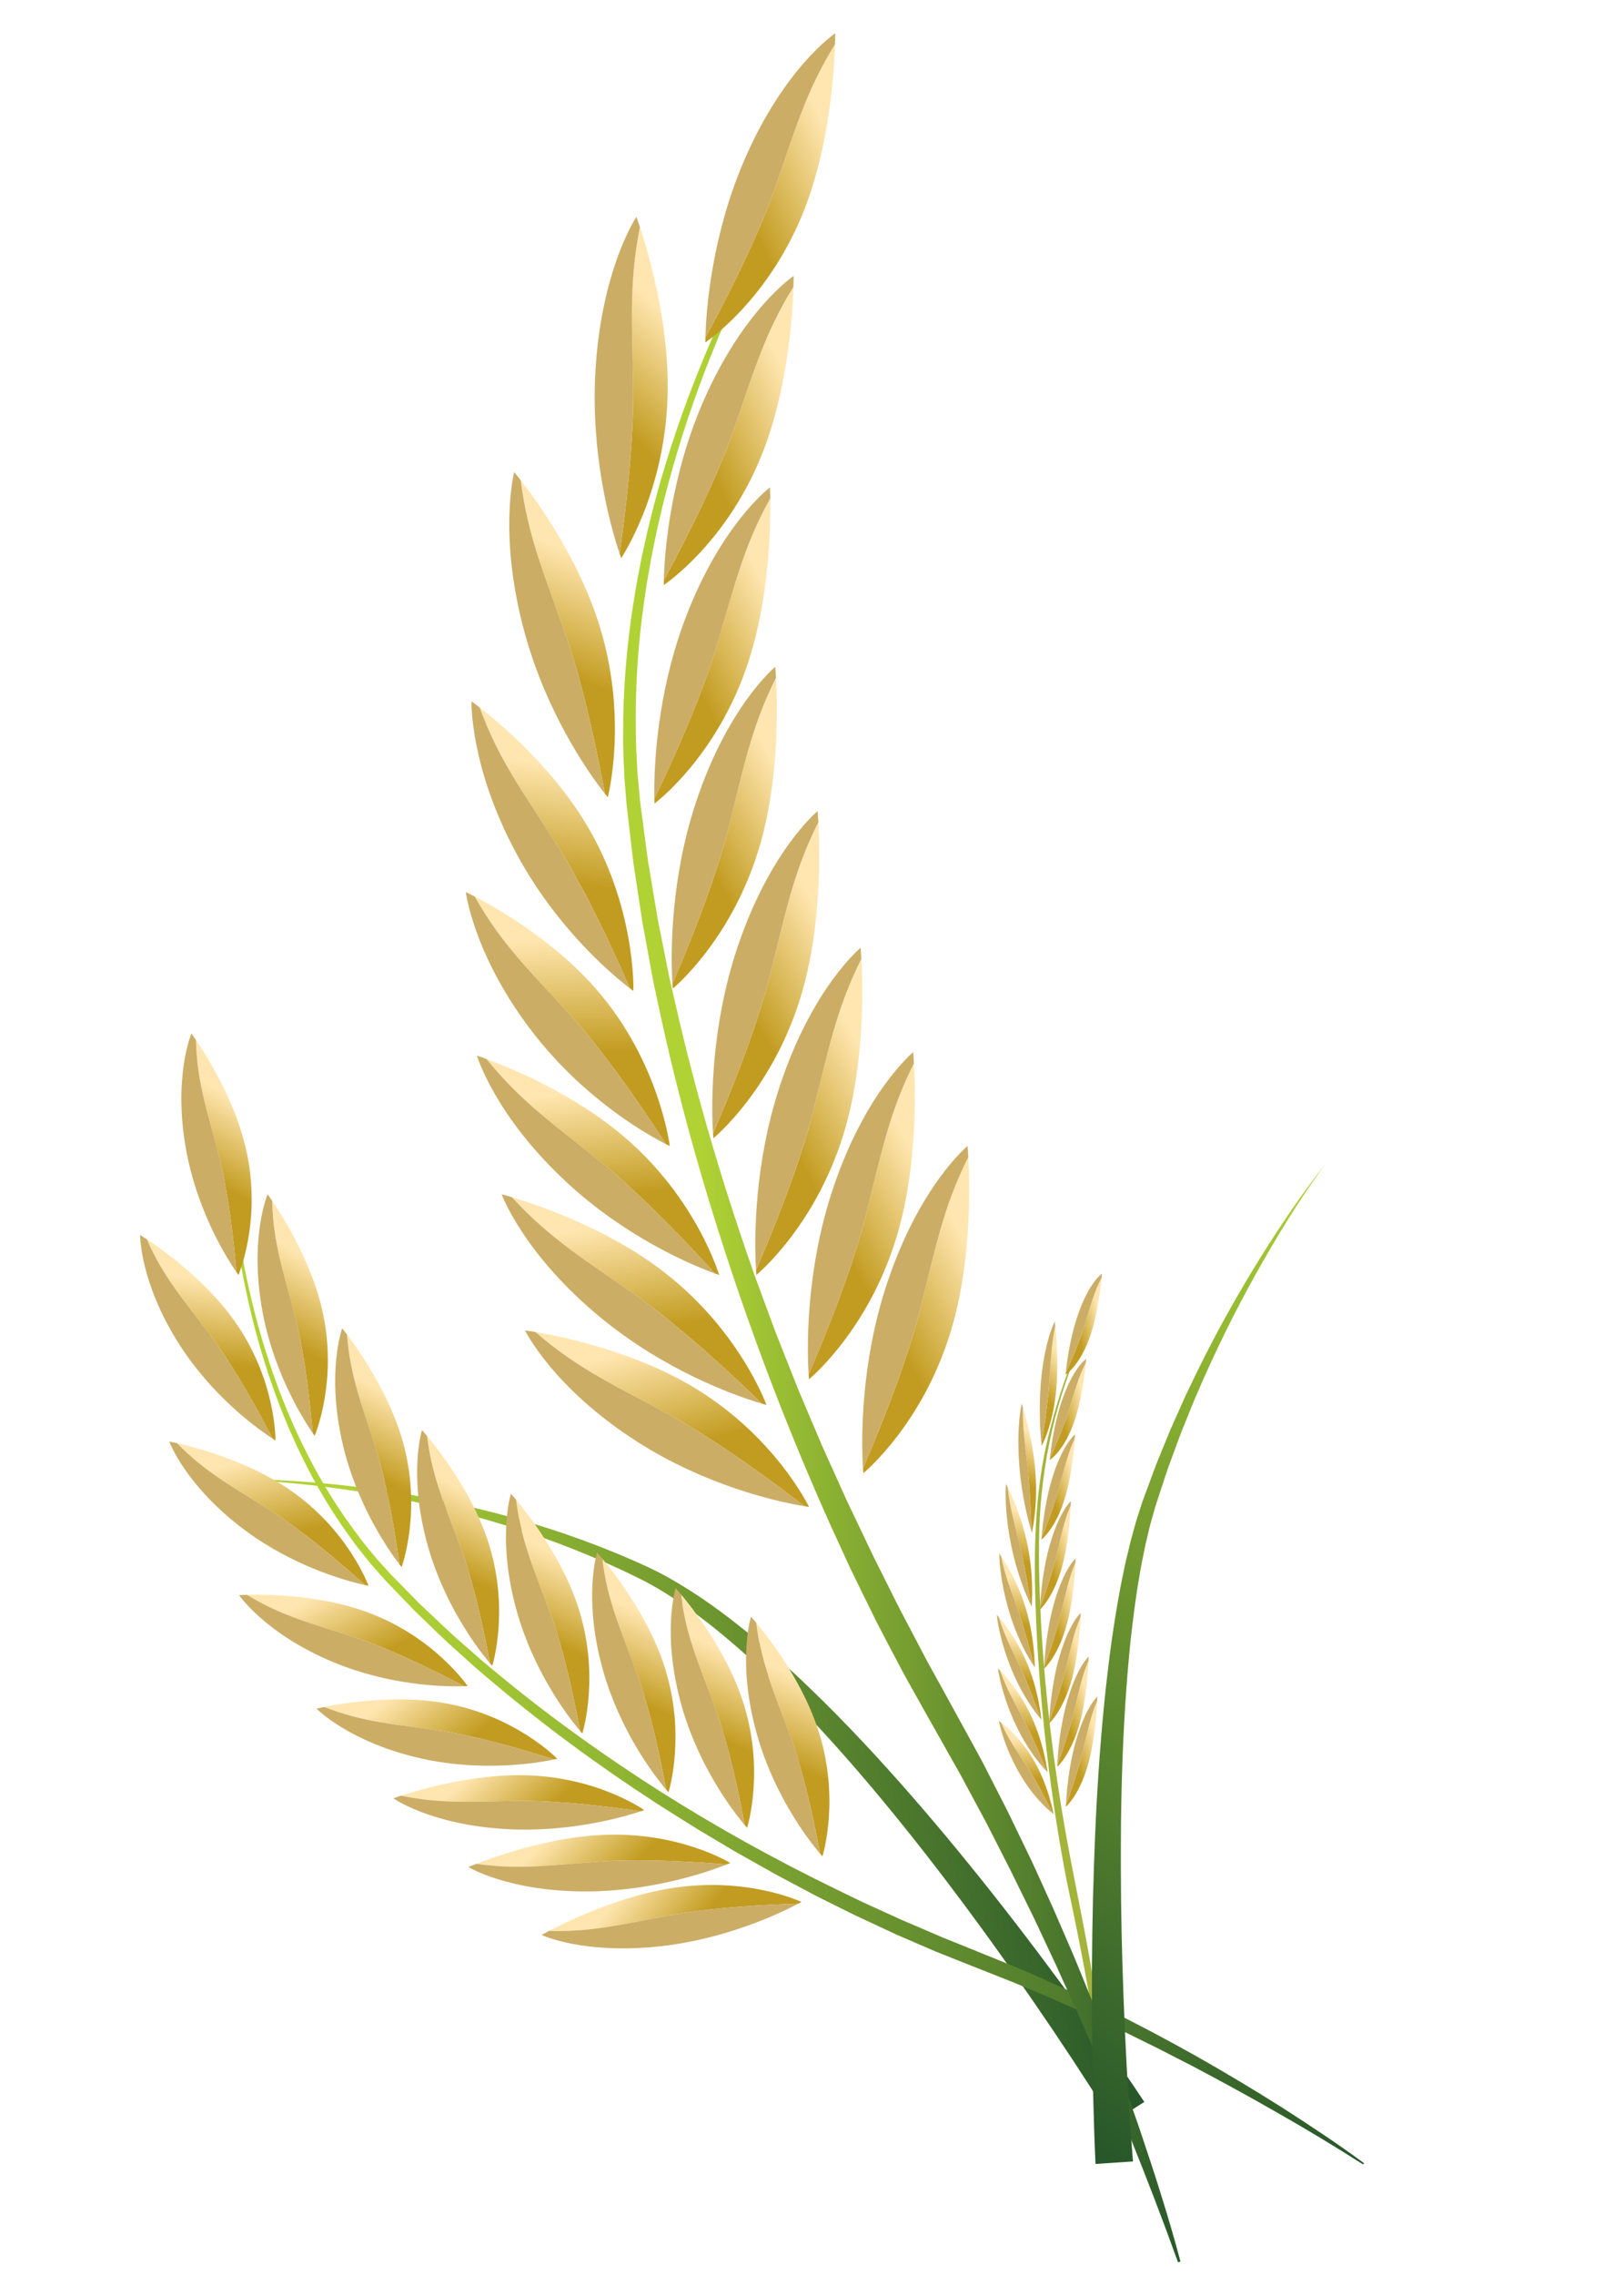 <?xml version="1.0" encoding="utf-8"?>
<!-- Generator: Adobe Illustrator 26.0.2, SVG Export Plug-In . SVG Version: 6.00 Build 0)  -->
<svg version="1.1" xmlns="http://www.w3.org/2000/svg" xmlns:xlink="http://www.w3.org/1999/xlink" x="0px" y="0px"
	 viewBox="0 0 1080 1512" style="enable-background:new 0 0 1080 1512;" xml:space="preserve">
<style type="text/css">
	.st0{fill:url(#SVGID_1_);}
	.st1{fill:#A3B43A;}
	.st2{fill:url(#SVGID_00000094593956119571900100000004742278598642890638_);}
	.st3{fill:#CCAD66;}
	.st4{fill:url(#SVGID_00000103987908548911143630000008334978948599492239_);}
	.st5{fill:url(#SVGID_00000104676262024144791060000014676944211156465314_);}
	.st6{fill:url(#SVGID_00000090264305090490668200000001756455891358191551_);}
	.st7{fill:url(#SVGID_00000103956830836166252900000009883533467714961035_);}
	.st8{fill:url(#SVGID_00000181770102516607787130000006589553498395533969_);}
	.st9{fill:url(#SVGID_00000139992594710234254220000007342688513648995996_);}
	.st10{fill:url(#SVGID_00000155122691422080282210000015953403217883483534_);}
	.st11{fill:url(#SVGID_00000094608551485137846760000004524466326265891735_);}
	.st12{fill:url(#SVGID_00000047741301737801849700000007441698296979168172_);}
	.st13{fill:url(#SVGID_00000169522921567641200700000017968010198531693451_);}
	.st14{fill:url(#SVGID_00000113331206205094517400000002633376290440343994_);}
	.st15{fill:url(#SVGID_00000060022412171349027890000015680093622754461371_);}
	.st16{fill:url(#SVGID_00000049923286753098803190000000127157477778522552_);}
	.st17{fill:url(#SVGID_00000134935346844112585440000010191206221869429664_);}
	.st18{fill:url(#SVGID_00000052086919827360934790000009185338595060747191_);}
	.st19{fill:url(#SVGID_00000082333415164626463620000011607989202656839612_);}
	.st20{fill:url(#SVGID_00000105416873550091008550000015644540624529249695_);}
	.st21{fill:url(#SVGID_00000051354105417593017840000003756144804098041521_);}
	.st22{fill:url(#SVGID_00000007397117301812087710000016030853719885656736_);}
	.st23{fill:url(#SVGID_00000096770678675838435700000002858435637537407371_);}
	.st24{fill:url(#SVGID_00000113349366192857421180000018274283457543826876_);}
	.st25{fill:url(#SVGID_00000139992253478845667310000002386894568427036315_);}
	.st26{fill:url(#SVGID_00000003083842425086397120000003378487539001932464_);}
	.st27{fill:url(#SVGID_00000016779376244638770980000006836109822986130827_);}
	.st28{fill:url(#SVGID_00000108270235863525375880000011411811016235955390_);}
	.st29{fill:url(#SVGID_00000162342001605231911110000002731442915851917190_);}
	.st30{fill:url(#SVGID_00000006680184609538450350000001912996469740224179_);}
	.st31{fill:url(#SVGID_00000044899248551988064180000002561137559467520959_);}
	.st32{fill:url(#SVGID_00000133490697081559166840000015816941692444095674_);}
	.st33{fill:url(#SVGID_00000021805005330387828440000008856184851583538100_);}
	.st34{fill:url(#SVGID_00000148635514200867296400000005085894077837585069_);}
	.st35{fill:url(#SVGID_00000116196238603748724920000007249101743076496788_);}
	.st36{fill:url(#SVGID_00000103948236951949065600000014816869868309493427_);}
	.st37{fill:url(#SVGID_00000153671700834016722070000010541505866100719787_);}
	.st38{fill:url(#SVGID_00000113339234908793866750000011919325649072526990_);}
	.st39{fill:url(#SVGID_00000093169329025254396700000015089496418066781323_);}
	.st40{fill:url(#SVGID_00000031170471900577622620000012160236823929810854_);}
	.st41{fill:url(#SVGID_00000127020668526012232570000001671932550246820784_);}
	.st42{fill:url(#SVGID_00000162317953309949698380000017346524028659062917_);}
	.st43{fill:url(#SVGID_00000096760977057284684640000002793909090735329948_);}
	.st44{fill:url(#SVGID_00000091000505415204291170000009206224561118731965_);}
	.st45{fill:url(#SVGID_00000073000326370615289130000015419962163264315797_);}
	.st46{fill:url(#SVGID_00000004532055961395053080000009969012542222394798_);}
	.st47{fill:url(#SVGID_00000152953153151944832950000013368582098671419580_);}
	.st48{fill:url(#SVGID_00000021106235194641074250000018421707581380392364_);}
	.st49{fill:url(#SVGID_00000180363378547802681980000002696380743556001155_);}
	.st50{fill:url(#SVGID_00000030486300124143740140000007779253578017410988_);}
	.st51{display:none;fill:none;stroke:#FFFFFF;stroke-miterlimit:10;}
</style>
<g id="Layer_1">
</g>
<g id="Layer_6">
	<g>
		<g>
			<linearGradient id="SVGID_1_" gradientUnits="userSpaceOnUse" x1="177.921" y1="1230.359" x2="731.181" y2="1160.586">
				<stop  offset="0.147" style="stop-color:#B0D235"/>
				<stop  offset="1" style="stop-color:#26562A"/>
			</linearGradient>
			<path class="st0" d="M739.89,1410.39c-4.13-6.7-8.47-13.54-12.79-20.27c-4.34-6.75-8.72-13.49-13.13-20.2
				c-8.84-13.42-17.82-26.76-26.94-40c-18.25-26.48-37.03-52.6-56.46-78.21c-19.42-25.62-39.5-50.72-60.47-75.04
				c-20.99-24.28-42.87-47.8-66.26-69.64c-5.88-5.41-11.79-10.8-17.89-15.95c-3.01-2.63-6.12-5.11-9.19-7.67
				c-3.13-2.46-6.21-5-9.4-7.37c-6.31-4.86-12.8-9.46-19.44-13.79c-3.3-2.2-6.7-4.24-10.08-6.29c-3.43-1.95-6.86-3.93-10.38-5.71
				c-28.54-14.35-58.52-26.29-89.21-35.83c-30.71-9.55-62.14-16.91-93.95-22.17c-15.91-2.6-31.9-4.77-47.97-6.3
				c-16.06-1.54-32.19-2.63-48.34-2.7c16.15-0.45,32.33,0.12,48.47,1.14c16.14,1.01,32.25,2.67,48.3,4.76
				c32.1,4.25,63.95,10.63,95.25,19.27c31.31,8.65,61.95,19.7,91.6,33.42c3.76,1.74,7.39,3.69,11.04,5.61
				c3.59,2.02,7.19,4.03,10.68,6.2c7.02,4.27,13.87,8.8,20.52,13.58c3.36,2.34,6.61,4.83,9.9,7.26c3.22,2.51,6.5,4.97,9.66,7.55
				c6.41,5.07,12.61,10.38,18.79,15.7c24.56,21.49,47.51,44.63,69.56,68.52c22.01,23.93,43.12,48.65,63.56,73.87
				c20.45,25.22,40.24,50.96,59.51,77.08c9.64,13.06,19.13,26.23,28.5,39.49c4.68,6.64,9.33,13.3,13.94,19.99
				c4.62,6.72,9.16,13.38,13.73,20.29L739.89,1410.39z"/>
		</g>
		<g>
			<g>
				<path class="st1" d="M721.22,887.66c-18.84,40.27-28.71,84.78-30.08,129.14c-0.61,21.85,0.22,44.9,1.44,66.75
					c2.69,44.45,8.09,88.74,15.77,132.6c7.66,43.24,18.24,88.17,23.17,131.82c2.77,22.16,5.13,44.37,6.47,66.66
					c0,0-0.5,0.04-0.5,0.04c-2.78-22.12-5.9-44.2-9.42-66.21c-4.95-31.73-11.93-66.89-18.7-98.48
					c-10.58-54.85-17.14-110.47-20.03-166.25c-2.07-44.47-2.5-89.97,8.9-133.32c5.4-21.67,12.58-42.96,22.54-62.98
					C720.77,887.43,721.22,887.66,721.22,887.66L721.22,887.66z"/>
			</g>
			<g>
				
					<linearGradient id="SVGID_00000070111079025490146680000016471459554122729091_" gradientUnits="userSpaceOnUse" x1="674.613" y1="1205.21" x2="710.726" y2="1184.36" gradientTransform="matrix(0.979 0.206 -0.206 0.979 272.892 -238.008)">
					<stop  offset="0.378" style="stop-color:#C29C21"/>
					<stop  offset="0.822" style="stop-color:#FFE6B0"/>
				</linearGradient>
				<path style="fill:url(#SVGID_00000070111079025490146680000016471459554122729091_);" d="M709.76,1078.48
					c-5.75,22.2-15.39,30.55-15.39,30.55s0.01-0.42,0.04-1.22c2.97-8.04,7.58-21.26,10.51-32.86c0.14-0.55,0.27-1.08,0.4-1.62
					c3.38-14,5.19-23.75,9.85-34.8c-0.08,1.63-0.2,3.9-0.4,6.63C714.14,1053.78,712.75,1066.95,709.76,1078.48z"/>
				<path class="st3" d="M715.18,1038.53c-4.66,11.05-6.47,20.8-9.85,34.8c-0.13,0.54-0.26,1.08-0.4,1.62
					c-2.93,11.6-7.54,24.82-10.51,32.86c0.01-0.35,0.03-0.78,0.06-1.26c0.33-6.51,1.69-24.78,6.87-42.36
					c6.44-21.88,13.94-28.43,13.94-28.43S715.26,1036.76,715.18,1038.53z"/>
			</g>
			<g>
				
					<linearGradient id="SVGID_00000131337110501440692940000016239076207899329195_" gradientUnits="userSpaceOnUse" x1="685.375" y1="1240.013" x2="721.488" y2="1219.163" gradientTransform="matrix(0.979 0.206 -0.206 0.979 272.892 -238.008)">
					<stop  offset="0.378" style="stop-color:#C29C21"/>
					<stop  offset="0.822" style="stop-color:#FFE6B0"/>
				</linearGradient>
				<path style="fill:url(#SVGID_00000131337110501440692940000016239076207899329195_);" d="M713.13,1114.75
					c-5.75,22.2-15.39,30.55-15.39,30.55s0.01-0.42,0.04-1.22c2.97-8.04,7.58-21.26,10.51-32.86c0.14-0.55,0.27-1.08,0.4-1.62
					c3.38-14,5.19-23.75,9.85-34.8c-0.08,1.63-0.2,3.9-0.4,6.63C717.51,1090.06,716.12,1103.22,713.13,1114.75z"/>
				<path class="st3" d="M718.54,1074.8c-4.66,11.05-6.47,20.8-9.85,34.8c-0.13,0.54-0.26,1.08-0.4,1.62
					c-2.93,11.6-7.54,24.82-10.51,32.86c0.01-0.35,0.03-0.78,0.06-1.26c0.33-6.51,1.69-24.78,6.87-42.36
					c6.44-21.88,13.94-28.43,13.94-28.43S718.62,1073.04,718.54,1074.8z"/>
			</g>
			<g>
				
					<linearGradient id="SVGID_00000000215666980601557210000005080115903349366960_" gradientUnits="userSpaceOnUse" x1="696.56" y1="1267.294" x2="732.673" y2="1246.444" gradientTransform="matrix(0.979 0.206 -0.206 0.979 272.892 -238.008)">
					<stop  offset="0.378" style="stop-color:#C29C21"/>
					<stop  offset="0.822" style="stop-color:#FFE6B0"/>
				</linearGradient>
				<path style="fill:url(#SVGID_00000000215666980601557210000005080115903349366960_);" d="M718.46,1143.75
					c-5.75,22.2-15.39,30.55-15.39,30.55s0.01-0.42,0.04-1.22c2.97-8.04,7.58-21.26,10.51-32.86c0.14-0.55,0.27-1.08,0.4-1.62
					c3.38-14,5.19-23.75,9.85-34.8c-0.08,1.63-0.2,3.9-0.4,6.63C722.84,1119.06,721.45,1132.22,718.46,1143.75z"/>
				<path class="st3" d="M723.87,1103.8c-4.66,11.05-6.47,20.8-9.85,34.8c-0.13,0.54-0.26,1.08-0.4,1.62
					c-2.93,11.6-7.54,24.82-10.51,32.86c0.01-0.35,0.03-0.78,0.06-1.26c0.33-6.51,1.69-24.78,6.87-42.36
					c6.44-21.88,13.94-28.43,13.94-28.43S723.95,1102.04,723.87,1103.8z"/>
			</g>
			<g>
				
					<linearGradient id="SVGID_00000136393940078659147860000007986753838041385879_" gradientUnits="userSpaceOnUse" x1="707.681" y1="1292.077" x2="743.794" y2="1271.227" gradientTransform="matrix(0.979 0.206 -0.206 0.979 272.892 -238.008)">
					<stop  offset="0.378" style="stop-color:#C29C21"/>
					<stop  offset="0.822" style="stop-color:#FFE6B0"/>
				</linearGradient>
				<path style="fill:url(#SVGID_00000136393940078659147860000007986753838041385879_);" d="M724.24,1170.3
					c-5.75,22.2-15.39,30.55-15.39,30.55s0.01-0.42,0.04-1.22c2.97-8.04,7.58-21.26,10.51-32.86c0.14-0.55,0.27-1.08,0.4-1.62
					c3.38-14,5.19-23.75,9.85-34.8c-0.08,1.63-0.2,3.9-0.4,6.63C728.62,1145.6,727.23,1158.76,724.24,1170.3z"/>
				<path class="st3" d="M729.65,1130.34c-4.66,11.05-6.47,20.8-9.85,34.8c-0.13,0.54-0.26,1.08-0.4,1.62
					c-2.93,11.6-7.54,24.82-10.51,32.86c0.01-0.35,0.03-0.78,0.06-1.26c0.33-6.51,1.69-24.78,6.87-42.36
					c6.44-21.88,13.94-28.43,13.94-28.43S729.74,1128.58,729.65,1130.34z"/>
			</g>
			<g>
				
					<linearGradient id="SVGID_00000041994832843790502120000003126636143882828711_" gradientUnits="userSpaceOnUse" x1="664.054" y1="1167.748" x2="699.574" y2="1147.241" gradientTransform="matrix(0.979 0.206 -0.206 0.979 272.892 -238.008)">
					<stop  offset="0.378" style="stop-color:#C29C21"/>
					<stop  offset="0.822" style="stop-color:#FFE6B0"/>
				</linearGradient>
				<path style="fill:url(#SVGID_00000041994832843790502120000003126636143882828711_);" d="M706.73,1039.68
					c-5.66,21.84-15.14,30.04-15.14,30.04s0.01-0.41,0.04-1.2c2.92-7.91,7.46-20.91,10.34-32.32c0.13-0.54,0.26-1.07,0.39-1.6
					c3.32-13.77,5.1-23.36,9.69-34.23c-0.07,1.6-0.19,3.84-0.39,6.52C711.04,1015.38,709.67,1028.34,706.73,1039.68z"/>
				<path class="st3" d="M712.06,1000.38c-4.59,10.87-6.37,20.46-9.69,34.23c-0.13,0.53-0.26,1.06-0.39,1.6
					c-2.88,11.41-7.42,24.41-10.34,32.32c0.01-0.34,0.03-0.76,0.06-1.24c0.33-6.4,1.66-24.37,6.76-41.67
					c6.33-21.52,13.71-27.96,13.71-27.96S712.14,998.65,712.06,1000.38z"/>
			</g>
			<g>
				
					<linearGradient id="SVGID_00000111153246450729725640000008384037105642996884_" gradientUnits="userSpaceOnUse" x1="674.97" y1="1130.268" x2="708.968" y2="1110.64" gradientTransform="matrix(0.968 0.25 -0.25 0.968 314.118 -268.326)">
					<stop  offset="0.378" style="stop-color:#C29C21"/>
					<stop  offset="0.822" style="stop-color:#FFE6B0"/>
				</linearGradient>
				<path style="fill:url(#SVGID_00000111153246450729725640000008384037105642996884_);" d="M708.5,994.69
					c-6.17,21.22-15.87,28.52-15.87,28.52s0.02-0.41,0.07-1.19c3.11-7.61,7.96-20.13,11.11-31.23c0.15-0.52,0.29-1.04,0.43-1.55
					c3.65-13.4,5.65-22.79,10.5-33.19c-0.11,1.59-0.28,3.8-0.54,6.45C713.37,970.91,711.71,983.67,708.5,994.69z"/>
				<path class="st3" d="M714.74,956.06c-4.85,10.4-6.85,19.78-10.5,33.19c-0.14,0.52-0.28,1.03-0.43,1.55
					c-3.15,11.1-8,23.62-11.11,31.23c0.02-0.34,0.05-0.76,0.09-1.23c0.48-6.34,2.23-24.11,7.73-40.86
					c6.84-20.84,14.39-26.58,14.39-26.58S714.86,954.35,714.74,956.06z"/>
			</g>
			<g>
				
					<linearGradient id="SVGID_00000176018507152339091410000013089463188787788683_" gradientUnits="userSpaceOnUse" x1="690.351" y1="1086.658" x2="722.703" y2="1067.979" gradientTransform="matrix(0.954 0.3 -0.3 0.954 359.219 -301.544)">
					<stop  offset="0.378" style="stop-color:#C29C21"/>
					<stop  offset="0.822" style="stop-color:#FFE6B0"/>
				</linearGradient>
				<path style="fill:url(#SVGID_00000176018507152339091410000013089463188787788683_);" d="M714.81,943.6
					c-6.74,20.47-16.65,26.73-16.65,26.73s0.03-0.41,0.1-1.17c3.31-7.25,8.5-19.2,11.95-29.91c0.16-0.5,0.32-1,0.47-1.5
					c4.01-12.95,6.26-22.08,11.39-31.92c-0.15,1.57-0.38,3.75-0.71,6.36C720.32,920.45,718.32,932.97,714.81,943.6z"/>
				<path class="st3" d="M722.07,905.83c-5.13,9.84-7.39,18.97-11.39,31.92c-0.16,0.5-0.31,1-0.47,1.5
					c-3.45,10.71-8.64,22.66-11.95,29.91c0.03-0.34,0.07-0.75,0.12-1.21c0.64-6.26,2.86-23.75,8.81-39.83
					c7.4-20.02,15.12-24.95,15.12-24.95S722.24,904.13,722.07,905.83z"/>
			</g>
			<g>
				
					<linearGradient id="SVGID_00000118393469477815530630000004864908441339235209_" gradientUnits="userSpaceOnUse" x1="683.388" y1="1029.434" x2="715.74" y2="1010.755" gradientTransform="matrix(0.954 0.3 -0.3 0.954 359.219 -301.544)">
					<stop  offset="0.378" style="stop-color:#C29C21"/>
					<stop  offset="0.822" style="stop-color:#FFE6B0"/>
				</linearGradient>
				<path style="fill:url(#SVGID_00000118393469477815530630000004864908441339235209_);" d="M725.33,886.92
					c-6.74,20.47-16.65,26.73-16.65,26.73s0.03-0.41,0.1-1.17c3.31-7.25,8.5-19.2,11.95-29.91c0.16-0.5,0.32-1,0.47-1.5
					c4.01-12.95,6.26-22.08,11.39-31.92c-0.15,1.57-0.38,3.75-0.71,6.36C730.84,863.77,728.84,876.29,725.33,886.92z"/>
				<path class="st3" d="M732.59,849.15c-5.13,9.84-7.39,18.97-11.39,31.92c-0.16,0.5-0.31,1-0.47,1.5
					c-3.45,10.71-8.64,22.66-11.95,29.91c0.03-0.34,0.07-0.75,0.12-1.21c0.64-6.26,2.86-23.75,8.81-39.83
					c7.4-20.02,15.12-24.95,15.12-24.95S732.76,847.45,732.59,849.15z"/>
			</g>
			<g>
				
					<linearGradient id="SVGID_00000006700651796552321430000012563538155127078813_" gradientUnits="userSpaceOnUse" x1="513.311" y1="1004.532" x2="559.286" y2="977.988" gradientTransform="matrix(0.996 -0.086 0.086 0.996 78.085 -20.689)">
					<stop  offset="0.378" style="stop-color:#C29C21"/>
					<stop  offset="0.822" style="stop-color:#FFE6B0"/>
				</linearGradient>
				<path style="fill:url(#SVGID_00000006700651796552321430000012563538155127078813_);" d="M702.5,922.74
					c-2.11,24.68-9.77,38.21-9.77,38.21s-0.05-0.41-0.13-1.2c1.57-9.44,3.93-24.81,4.96-37.66c0.05-0.6,0.09-1.2,0.13-1.79
					c1.1-15.42,1.37-25.86,4.08-39.16c0.16,1.61,0.38,3.88,0.58,6.62C702.99,896.43,703.6,909.92,702.5,922.74z"/>
				<path class="st3" d="M701.76,881.13c-2.7,13.31-2.97,23.74-4.08,39.16c-0.04,0.59-0.09,1.19-0.13,1.79
					c-1.03,12.85-3.38,28.22-4.96,37.66c-0.04-0.35-0.08-0.77-0.13-1.25c-0.62-6.47-1.99-24.86,0.25-44.76
					c2.79-24.76,8.75-35.34,8.75-35.34S701.59,879.38,701.76,881.13z"/>
			</g>
			<g>
				
					<linearGradient id="SVGID_00000086672245358759750120000010173520681465150615_" gradientUnits="userSpaceOnUse" x1="384.711" y1="951.549" x2="441.33" y2="918.86" gradientTransform="matrix(0.901 -0.433 0.433 0.901 -93.862 312.602)">
					<stop  offset="0.378" style="stop-color:#C29C21"/>
					<stop  offset="0.822" style="stop-color:#FFE6B0"/>
				</linearGradient>
				<path style="fill:url(#SVGID_00000086672245358759750120000010173520681465150615_);" d="M688.27,974.87
					c2.49,25.28-2.06,43.74-2.06,43.74s-0.12-0.36-0.33-1.06c-0.25-10.21-0.86-26.69-2.21-39.81c-0.06-0.61-0.13-1.22-0.2-1.82
					c-1.75-15.65-3.36-25.89-3.28-40.63c0.44,1.44,1.03,3.47,1.7,5.97C684.03,949.17,686.98,961.74,688.27,974.87z"/>
				<path class="st3" d="M680.19,935.3c-0.08,14.74,1.53,24.98,3.28,40.63c0.07,0.6,0.13,1.21,0.2,1.82
					c1.36,13.12,1.96,29.59,2.21,39.81c-0.09-0.31-0.21-0.68-0.34-1.12c-1.72-5.79-6.23-22.55-7.75-43.31
					c-1.88-25.83,1.63-40.25,1.63-40.25S679.72,933.74,680.19,935.3z"/>
			</g>
			<g>
				
					<linearGradient id="SVGID_00000095310264620544392810000009029763912302557119_" gradientUnits="userSpaceOnUse" x1="316.031" y1="905.479" x2="375.848" y2="870.944" gradientTransform="matrix(0.768 -0.641 0.641 0.768 -156.579 567.533)">
					<stop  offset="0.378" style="stop-color:#C29C21"/>
					<stop  offset="0.822" style="stop-color:#FFE6B0"/>
				</linearGradient>
				<path style="fill:url(#SVGID_00000095310264620544392810000009029763912302557119_);" d="M682.6,1023.43
					c5.48,23.78,3.44,44.27,3.44,44.27s-0.16-0.3-0.45-0.88c-1.5-9.98-4.11-25.98-7.02-38.29c-0.14-0.58-0.27-1.14-0.41-1.71
					c-3.59-14.62-6.39-23.96-8.13-38.58c0.59,1.21,1.41,2.93,2.36,5.07C675.4,1000.09,679.75,1011.08,682.6,1023.43z"/>
				<path class="st3" d="M670.03,988.25c1.74,14.62,4.54,23.96,8.13,38.58c0.14,0.56,0.27,1.13,0.41,1.71
					c2.91,12.31,5.51,28.31,7.02,38.29c-0.13-0.26-0.28-0.57-0.46-0.94c-2.35-4.89-8.7-19.25-12.7-39.05
					c-4.98-24.63-3.42-40.62-3.42-40.62S669.39,986.94,670.03,988.25z"/>
			</g>
			<g>
				
					<linearGradient id="SVGID_00000067210630856843824220000001769218366532789671_" gradientUnits="userSpaceOnUse" x1="273.739" y1="872.542" x2="333.224" y2="838.198" gradientTransform="matrix(0.646 -0.763 0.763 0.646 -172.103 750.292)">
					<stop  offset="0.378" style="stop-color:#C29C21"/>
					<stop  offset="0.822" style="stop-color:#FFE6B0"/>
				</linearGradient>
				<path style="fill:url(#SVGID_00000067210630856843824220000001769218366532789671_);" d="M680.94,1065.03
					c7.39,21.87,7.19,43.04,7.19,43.04s-0.18-0.25-0.51-0.73c-2.32-9.45-6.25-24.53-10.14-35.83c-0.18-0.53-0.37-1.05-0.55-1.56
					c-4.76-13.36-8.28-21.73-11.24-35.73c0.68,1,1.62,2.44,2.73,4.25C671.92,1044.2,677.1,1053.67,680.94,1065.03z"/>
				<path class="st3" d="M665.68,1034.21c2.96,14,6.49,22.37,11.24,35.73c0.18,0.52,0.37,1.03,0.55,1.56
					c3.89,11.3,7.81,26.38,10.14,35.83c-0.15-0.21-0.32-0.48-0.53-0.78c-2.7-4.07-10.12-16.23-15.72-34.62
					c-6.97-22.89-6.84-39.39-6.84-39.39S664.95,1033.13,665.68,1034.21z"/>
			</g>
			<g>
				
					<linearGradient id="SVGID_00000059268168664244337820000014714156638518318991_" gradientUnits="userSpaceOnUse" x1="210.821" y1="853.545" x2="270.296" y2="819.207" gradientTransform="matrix(0.502 -0.765 0.865 0.568 -165.488 818.062)">
					<stop  offset="0.378" style="stop-color:#C29C21"/>
					<stop  offset="0.822" style="stop-color:#FFE6B0"/>
				</linearGradient>
				<path style="fill:url(#SVGID_00000059268168664244337820000014714156638518318991_);" d="M681.76,1102.47
					c9.11,20.08,10.76,40.39,10.76,40.39s-0.2-0.21-0.56-0.64c-3.09-8.78-8.23-22.77-13.01-33.13c-0.23-0.48-0.45-0.96-0.67-1.43
					c-5.81-12.24-9.98-19.84-14.09-32.9c0.75,0.88,1.79,2.14,3.03,3.75C671.14,1083.58,677.03,1092.04,681.76,1102.47z"/>
				<path class="st3" d="M664.18,1074.76c4.11,13.07,8.28,20.66,14.09,32.9c0.22,0.47,0.45,0.95,0.67,1.43
					c4.78,10.36,9.92,24.35,13.01,33.13c-0.16-0.19-0.36-0.42-0.58-0.68c-2.99-3.58-11.3-14.34-18.37-31.3
					c-8.8-21.1-10.11-36.94-10.11-36.94S663.37,1073.81,664.18,1074.76z"/>
			</g>
			<g>
				
					<linearGradient id="SVGID_00000158002334832830562620000008557092455513274533_" gradientUnits="userSpaceOnUse" x1="193.805" y1="851.845" x2="252.351" y2="818.044" gradientTransform="matrix(0.47 -0.815 0.935 0.539 -205.116 875.59)">
					<stop  offset="0.378" style="stop-color:#C29C21"/>
					<stop  offset="0.822" style="stop-color:#FFE6B0"/>
				</linearGradient>
				<path style="fill:url(#SVGID_00000158002334832830562620000008557092455513274533_);" d="M684.14,1137.08
					c10.09,19.83,12.48,40.69,12.48,40.69s-0.21-0.2-0.6-0.6c-3.49-8.77-9.27-22.71-14.56-32.93c-0.25-0.48-0.5-0.94-0.74-1.41
					c-6.41-12.06-10.98-19.49-15.66-32.59c0.8,0.83,1.93,2.03,3.26,3.56C672.53,1118.65,678.9,1126.78,684.14,1137.08z"/>
				<path class="st3" d="M665.05,1110.25c4.68,13.1,9.25,20.52,15.66,32.59c0.25,0.47,0.49,0.93,0.74,1.41
					c5.29,10.22,11.07,24.17,14.56,32.93c-0.17-0.18-0.38-0.39-0.62-0.65c-3.21-3.39-12.16-13.66-20.03-30.48
					c-9.8-20.92-11.69-37.19-11.69-37.19S664.18,1109.34,665.05,1110.25z"/>
			</g>
			<g>
				
					<linearGradient id="SVGID_00000038401174057353963530000001163239266830382748_" gradientUnits="userSpaceOnUse" x1="174.297" y1="829.429" x2="230.071" y2="797.228" gradientTransform="matrix(0.377 -0.862 0.99 0.432 -197.804 997.872)">
					<stop  offset="0.378" style="stop-color:#C29C21"/>
					<stop  offset="0.822" style="stop-color:#FFE6B0"/>
				</linearGradient>
				<path style="fill:url(#SVGID_00000038401174057353963530000001163239266830382748_);" d="M686.04,1167.49
					c11.05,17.65,14.56,38.04,14.56,38.04s-0.22-0.15-0.63-0.47c-3.93-8.02-10.4-20.72-16.18-29.8c-0.27-0.42-0.54-0.84-0.81-1.25
					c-6.99-10.68-11.9-17.11-17.24-29.21c0.84,0.66,2.01,1.61,3.41,2.85C673.57,1151.58,680.3,1158.32,686.04,1167.49z"/>
				<path class="st3" d="M665.73,1144.81c5.34,12.1,10.26,18.53,17.24,29.21c0.27,0.41,0.54,0.83,0.81,1.25
					c5.78,9.08,12.25,21.78,16.18,29.8c-0.18-0.14-0.4-0.31-0.65-0.51c-3.35-2.69-12.73-11-21.43-26.12
					c-10.82-18.81-13.58-34.7-13.58-34.7S664.83,1144.1,665.73,1144.81z"/>
			</g>
		</g>
		<g>
			<g>
				
					<linearGradient id="SVGID_00000097464688180200398810000002698193189154612364_" gradientUnits="userSpaceOnUse" x1="148.624" y1="1107.516" x2="909.683" y2="1107.516">
					<stop  offset="0.147" style="stop-color:#B0D235"/>
					<stop  offset="1" style="stop-color:#26562A"/>
				</linearGradient>
				<path style="fill:url(#SVGID_00000097464688180200398810000002698193189154612364_);" d="M154.12,776.52
					c0.48,10.98,1.64,21.96,3.04,32.87c1.43,10.92,3.21,21.79,5.33,32.59c4.26,21.6,9.76,42.94,16.7,63.81l2.65,7.81
					c0.91,2.59,1.89,5.16,2.83,7.74l1.42,3.87l1.51,3.83l3.05,7.65l3.25,7.57l1.63,3.78l1.74,3.73l3.48,7.46l3.7,7.35
					c9.88,19.59,21.59,38.24,34.91,55.59l2.48,3.27c0.84,1.08,1.73,2.12,2.6,3.18l5.22,6.32c0.85,1.07,1.77,2.08,2.69,3.09
					l2.75,3.04c1.85,2.02,3.63,4.08,5.53,6.06l11.56,11.75l5.78,5.87l1.44,1.47l1.5,1.41l3,2.83c8.03,7.5,15.86,15.21,24.23,22.34
					l12.37,10.89c4.18,3.57,8.46,7.01,12.69,10.52c33.94,27.93,69.79,53.52,106.91,77.06c37.15,23.5,75.68,44.79,115.19,64
					l14.82,7.2c2.46,1.22,4.96,2.36,7.46,3.49l7.49,3.41l14.99,6.82l15.14,6.47l7.56,3.26l3.78,1.63l3.82,1.53l15.27,6.15
					l30.73,12.49c40.82,17.26,80.45,37.12,119.02,58.73c19.24,10.9,38.22,22.23,56.9,34.04c9.31,5.95,18.56,11.99,27.71,18.17
					c9.18,6.14,18.23,12.47,27.11,19.04l-0.57,0.82c-18.59-11.83-37.46-23.24-56.61-34.12c-19.1-10.97-38.43-21.5-57.89-31.76
					l-14.69-7.51l-7.34-3.77l-7.4-3.65l-14.79-7.29l-14.92-7.01l-7.45-3.51c-2.49-1.16-5.01-2.26-7.51-3.39l-15.03-6.75
					c-2.49-1.15-5.03-2.2-7.56-3.26l-7.59-3.2l-7.59-3.2c-2.53-1.05-5.04-2.17-7.61-3.14l-30.68-12.13l-15.44-6.15l-3.86-1.54
					l-3.82-1.63l-7.63-3.28l-15.24-6.61l-15.06-7.01l-7.53-3.51c-2.51-1.16-5.02-2.33-7.49-3.58l-14.88-7.38l-7.42-3.72
					c-2.48-1.24-4.9-2.58-7.35-3.87l-14.66-7.8c-2.43-1.32-4.91-2.56-7.31-3.93l-7.23-4.08l-14.47-8.14l-3.61-2.04l-3.57-2.12
					l-7.13-4.24l-14.27-8.48l-14.06-8.82c-4.67-2.97-9.39-5.85-14.02-8.88c-37.11-24.12-72.9-50.29-106.75-78.8
					c-4.22-3.58-8.49-7.09-12.66-10.74l-12.34-11.11c-8.34-7.28-16.15-15.13-24.15-22.78l-2.99-2.88l-1.49-1.44l-1.44-1.5
					l-5.76-5.98l-11.51-11.97c-1.9-2.02-3.7-4.15-5.55-6.22l-2.76-3.13c-0.93-1.04-1.85-2.08-2.7-3.18l-5.24-6.49
					c-0.86-1.09-1.76-2.15-2.6-3.26l-2.48-3.35c-13.26-17.83-24.82-36.89-34.5-56.83l-3.62-7.48l-3.39-7.58l-1.69-3.79l-1.58-3.84
					l-3.17-7.68l-2.95-7.76l-1.47-3.88l-1.37-3.92c-0.91-2.61-1.85-5.21-2.73-7.84l-2.55-7.9c-6.66-21.1-11.87-42.63-15.82-64.36
					c-1.96-10.87-3.59-21.8-4.85-32.77c-1.24-10.98-2.24-21.97-2.55-33.03L154.12,776.52z"/>
			</g>
			<g>
				
					<linearGradient id="SVGID_00000092450577288270935160000002260362281132020388_" gradientUnits="userSpaceOnUse" x1="335.196" y1="797.401" x2="442.926" y2="735.203" gradientTransform="matrix(0.806 -0.591 0.591 0.806 -401.57 686.426)">
					<stop  offset="0.378" style="stop-color:#C29C21"/>
					<stop  offset="0.822" style="stop-color:#FFE6B0"/>
				</linearGradient>
				<path style="fill:url(#SVGID_00000092450577288270935160000002260362281132020388_);" d="M383.89,1066.32
					c15.84,46.58,3.38,85.77,3.38,85.77s-0.54-0.6-1.54-1.76c-3.57-19.43-10.05-50.62-18.52-74.74c-0.4-1.13-0.81-2.24-1.21-3.34
					c-10.6-28.66-19.31-47.04-22.76-75.45c2.01,2.41,4.78,5.83,7.96,10.09C361.3,1020.36,375.67,1042.12,383.89,1066.32z"/>
				<path class="st3" d="M343.24,996.8c3.45,28.41,12.17,46.79,22.76,75.45c0.4,1.11,0.81,2.21,1.21,3.34
					c8.47,24.12,14.95,55.3,18.52,74.74c-0.44-0.51-0.96-1.15-1.55-1.87c-7.97-9.74-29.31-38.29-40.32-76.98
					c-13.71-48.14-4.09-78.72-4.09-78.72S341.06,994.19,343.24,996.8z"/>
			</g>
			<g>
				
					<linearGradient id="SVGID_00000022533045949368451800000005284147857438982020_" gradientUnits="userSpaceOnUse" x1="358.276" y1="862.808" x2="466.006" y2="800.61" gradientTransform="matrix(0.806 -0.591 0.591 0.806 -401.57 686.426)">
					<stop  offset="0.378" style="stop-color:#C29C21"/>
					<stop  offset="0.822" style="stop-color:#FFE6B0"/>
				</linearGradient>
				<path style="fill:url(#SVGID_00000022533045949368451800000005284147857438982020_);" d="M441.18,1105.43
					c15.84,46.58,3.38,85.77,3.38,85.77s-0.54-0.6-1.54-1.76c-3.57-19.43-10.05-50.62-18.52-74.74c-0.4-1.13-0.81-2.24-1.21-3.34
					c-10.6-28.66-19.31-47.04-22.76-75.45c2.01,2.41,4.78,5.83,7.96,10.09C418.59,1059.46,432.96,1081.23,441.18,1105.43z"/>
				<path class="st3" d="M400.53,1035.91c3.45,28.41,12.17,46.79,22.76,75.45c0.4,1.11,0.81,2.21,1.21,3.34
					c8.47,24.12,14.95,55.3,18.52,74.74c-0.44-0.51-0.96-1.15-1.55-1.87c-7.97-9.74-29.31-38.29-40.32-76.98
					c-13.71-48.14-4.09-78.72-4.09-78.72S398.35,1033.29,400.53,1035.91z"/>
			</g>
			<g>
				
					<linearGradient id="SVGID_00000176748659973683359720000000620134811551678355_" gradientUnits="userSpaceOnUse" x1="386.486" y1="912.768" x2="494.216" y2="850.57" gradientTransform="matrix(0.806 -0.591 0.591 0.806 -401.57 686.426)">
					<stop  offset="0.378" style="stop-color:#C29C21"/>
					<stop  offset="0.822" style="stop-color:#FFE6B0"/>
				</linearGradient>
				<path style="fill:url(#SVGID_00000176748659973683359720000000620134811551678355_);" d="M493.46,1129.04
					c15.84,46.58,3.38,85.77,3.38,85.77s-0.54-0.6-1.54-1.76c-3.57-19.43-10.05-50.62-18.52-74.74c-0.4-1.13-0.81-2.24-1.21-3.34
					c-10.6-28.66-19.31-47.04-22.76-75.45c2.01,2.41,4.78,5.83,7.96,10.09C470.88,1083.08,485.24,1104.84,493.46,1129.04z"/>
				<path class="st3" d="M452.82,1059.52c3.45,28.41,12.17,46.79,22.76,75.45c0.4,1.11,0.81,2.21,1.21,3.34
					c8.47,24.12,14.95,55.3,18.52,74.74c-0.44-0.51-0.96-1.15-1.55-1.87c-7.97-9.74-29.31-38.29-40.32-76.98
					c-13.71-48.14-4.09-78.72-4.09-78.72S450.64,1056.91,452.82,1059.52z"/>
			</g>
			<g>
				
					<linearGradient id="SVGID_00000155132948766020471550000015896436893905535363_" gradientUnits="userSpaceOnUse" x1="415.645" y1="957.696" x2="523.375" y2="895.499" gradientTransform="matrix(0.806 -0.591 0.591 0.806 -401.57 686.426)">
					<stop  offset="0.378" style="stop-color:#C29C21"/>
					<stop  offset="0.822" style="stop-color:#FFE6B0"/>
				</linearGradient>
				<path style="fill:url(#SVGID_00000155132948766020471550000015896436893905535363_);" d="M543.54,1148.04
					c15.84,46.58,3.38,85.77,3.38,85.77s-0.54-0.6-1.54-1.76c-3.57-19.43-10.05-50.62-18.52-74.74c-0.4-1.13-0.81-2.24-1.21-3.34
					c-10.6-28.66-19.31-47.04-22.76-75.45c2.01,2.41,4.78,5.83,7.96,10.09C520.96,1102.07,535.32,1123.84,543.54,1148.04z"/>
				<path class="st3" d="M502.9,1078.52c3.45,28.41,12.17,46.79,22.76,75.45c0.4,1.11,0.81,2.21,1.21,3.34
					c8.47,24.12,14.95,55.3,18.52,74.74c-0.44-0.51-0.96-1.15-1.55-1.87c-7.97-9.74-29.31-38.29-40.32-76.98
					c-13.71-48.14-4.09-78.72-4.09-78.72S500.72,1075.91,502.9,1078.52z"/>
			</g>
			<g>
				
					<linearGradient id="SVGID_00000086673076846129171810000002221454134533743247_" gradientUnits="userSpaceOnUse" x1="313.837" y1="726.487" x2="419.797" y2="665.311" gradientTransform="matrix(0.806 -0.591 0.591 0.806 -401.57 686.426)">
					<stop  offset="0.378" style="stop-color:#C29C21"/>
					<stop  offset="0.822" style="stop-color:#FFE6B0"/>
				</linearGradient>
				<path style="fill:url(#SVGID_00000086673076846129171810000002221454134533743247_);" d="M324.02,1022.82
					c15.58,45.81,3.33,84.36,3.33,84.36s-0.53-0.59-1.51-1.73c-3.51-19.11-9.89-49.79-18.22-73.51c-0.39-1.11-0.79-2.2-1.19-3.29
					c-10.42-28.19-18.99-46.27-22.39-74.21c1.98,2.37,4.7,5.73,7.83,9.92C301.81,977.61,315.94,999.02,324.02,1022.82z"/>
				<path class="st3" d="M284.04,954.45c3.4,27.94,11.97,46.02,22.39,74.21c0.4,1.09,0.8,2.18,1.19,3.29
					c8.33,23.72,14.71,54.4,18.22,73.51c-0.43-0.5-0.95-1.13-1.53-1.84c-7.84-9.58-28.83-37.66-39.66-75.72
					c-13.48-47.35-4.03-77.43-4.03-77.43S281.9,951.88,284.04,954.45z"/>
			</g>
			<g>
				
					<linearGradient id="SVGID_00000072267002933818823700000008303347934196680866_" gradientUnits="userSpaceOnUse" x1="302.443" y1="661.852" x2="408.403" y2="600.676" gradientTransform="matrix(0.833 -0.554 0.554 0.833 -396.624 635.491)">
					<stop  offset="0.378" style="stop-color:#C29C21"/>
					<stop  offset="0.822" style="stop-color:#FFE6B0"/>
				</linearGradient>
				<path style="fill:url(#SVGID_00000072267002933818823700000008303347934196680866_);" d="M267.6,957.1
					c13.47,46.48-0.52,84.43-0.52,84.43s-0.51-0.61-1.43-1.8c-2.63-19.25-7.61-50.19-14.85-74.26c-0.34-1.13-0.69-2.23-1.04-3.34
					c-9.13-28.64-16.87-47.09-18.99-75.15c1.87,2.46,4.44,5.94,7.37,10.27C247.47,910.93,260.61,932.96,267.6,957.1z"/>
				<path class="st3" d="M230.78,886.97c2.12,28.06,9.86,46.52,18.99,75.15c0.35,1.11,0.7,2.21,1.04,3.34
					c7.24,24.08,12.21,55.01,14.85,74.26c-0.41-0.52-0.89-1.17-1.44-1.91c-7.4-9.92-27.08-38.94-36.17-77.45
					c-11.31-47.92-0.49-77.53-0.49-77.53S228.75,884.31,230.78,886.97z"/>
			</g>
			<g>
				
					<linearGradient id="SVGID_00000080887836597769300500000003557686104770817203_" gradientUnits="userSpaceOnUse" x1="300.168" y1="584.63" x2="406.128" y2="523.454" gradientTransform="matrix(0.86 -0.51 0.51 0.86 -391.25 579.736)">
					<stop  offset="0.378" style="stop-color:#C29C21"/>
					<stop  offset="0.822" style="stop-color:#FFE6B0"/>
				</linearGradient>
				<path style="fill:url(#SVGID_00000080887836597769300500000003557686104770817203_);" d="M214.13,869.97
					c11.06,47.11-4.88,84.29-4.88,84.29s-0.47-0.64-1.34-1.87c-1.64-19.36-5.01-50.51-10.99-74.93c-0.28-1.14-0.58-2.27-0.87-3.39
					c-7.63-29.07-14.41-47.9-15.08-76.03c1.74,2.55,4.12,6.16,6.83,10.64C196.41,822.81,208.39,845.49,214.13,869.97z"/>
				<path class="st3" d="M180.98,798.03c0.67,28.14,7.44,46.97,15.08,76.03c0.29,1.12,0.58,2.24,0.87,3.39
					c5.98,24.42,9.36,55.57,10.99,74.93c-0.38-0.54-0.83-1.21-1.34-1.98c-6.87-10.29-25.03-40.28-32.12-79.21
					c-8.82-48.44,3.51-77.46,3.51-77.46S179.09,795.26,180.98,798.03z"/>
			</g>
			<g>
				
					<linearGradient id="SVGID_00000119109868659309125020000003165962298965499320_" gradientUnits="userSpaceOnUse" x1="311.09" y1="466.876" x2="417.05" y2="405.7" gradientTransform="matrix(0.86 -0.51 0.51 0.86 -391.25 579.736)">
					<stop  offset="0.378" style="stop-color:#C29C21"/>
					<stop  offset="0.822" style="stop-color:#FFE6B0"/>
				</linearGradient>
				<path style="fill:url(#SVGID_00000119109868659309125020000003165962298965499320_);" d="M163.46,763.11
					c11.06,47.11-4.88,84.29-4.88,84.29s-0.47-0.64-1.34-1.87c-1.64-19.36-5.01-50.51-10.99-74.93c-0.28-1.14-0.58-2.27-0.87-3.39
					c-7.63-29.07-14.41-47.9-15.08-76.03c1.74,2.55,4.12,6.16,6.83,10.64C145.74,715.96,157.72,738.64,163.46,763.11z"/>
				<path class="st3" d="M130.31,691.17c0.67,28.14,7.44,46.97,15.08,76.03c0.29,1.12,0.58,2.24,0.87,3.39
					c5.98,24.42,9.36,55.57,10.99,74.93c-0.38-0.54-0.83-1.21-1.34-1.98c-6.87-10.29-25.03-40.28-32.12-79.21
					c-8.82-48.44,3.51-77.46,3.51-77.46S128.42,688.41,130.31,691.17z"/>
			</g>
			<g>
				
					<linearGradient id="SVGID_00000062183171711930110100000011100649009343184779_" gradientUnits="userSpaceOnUse" x1="322.603" y1="386.492" x2="428.563" y2="325.316" gradientTransform="matrix(0.601 -0.799 0.799 0.601 -369.802 976.543)">
					<stop  offset="0.378" style="stop-color:#C29C21"/>
					<stop  offset="0.822" style="stop-color:#FFE6B0"/>
				</linearGradient>
				<path style="fill:url(#SVGID_00000062183171711930110100000011100649009343184779_);" d="M155.66,877.55
					c28.15,39.36,27.55,79.81,27.55,79.81s-0.68-0.41-1.95-1.22c-8.88-17.29-23.85-44.81-38.67-65.11c-0.7-0.95-1.39-1.88-2.09-2.8
					c-18.12-23.98-31.55-38.81-42.87-64.58c2.58,1.7,6.16,4.13,10.37,7.24C121.33,840.68,141.04,857.1,155.66,877.55z"/>
				<path class="st3" d="M97.63,823.63c11.32,25.77,24.75,40.6,42.87,64.58c0.7,0.93,1.39,1.85,2.09,2.8
					c14.83,20.31,29.79,47.83,38.67,65.11c-0.56-0.36-1.23-0.81-2-1.32c-10.27-6.9-38.48-27.73-59.84-61.03
					c-26.59-41.44-26.22-72.97-26.22-72.97S94.83,821.79,97.63,823.63z"/>
			</g>
			<g>
				
					<linearGradient id="SVGID_00000043453341790145163990000000274831301071192759_" gradientUnits="userSpaceOnUse" x1="371.56" y1="342.133" x2="477.52" y2="280.957" gradientTransform="matrix(0.28 -0.96 0.96 0.28 -236.424 1327.056)">
					<stop  offset="0.378" style="stop-color:#C29C21"/>
					<stop  offset="0.822" style="stop-color:#FFE6B0"/>
				</linearGradient>
				<path style="fill:url(#SVGID_00000043453341790145163990000000274831301071192759_);" d="M191.05,989.04
					c40.26,26.85,54.02,64.88,54.02,64.88s-0.78-0.14-2.25-0.45c-14.42-13.02-38.17-33.46-59.22-47.21
					c-0.99-0.64-1.97-1.26-2.95-1.88c-25.44-16.01-43.25-25.13-62.96-45.22c3.01,0.68,7.22,1.68,12.26,3.1
					C145.9,966.72,170.14,975.09,191.05,989.04z"/>
				<path class="st3" d="M117.7,959.16c19.71,20.09,37.52,29.21,62.96,45.22c0.98,0.62,1.96,1.24,2.95,1.88
					c21.05,13.74,44.8,34.18,59.22,47.21c-0.65-0.14-1.44-0.32-2.33-0.53c-12.05-2.82-45.8-12.31-77.57-35.9
					c-39.53-29.34-50.35-58.96-50.35-58.96S114.43,958.43,117.7,959.16z"/>
			</g>
			<g>
				
					<linearGradient id="SVGID_00000103977967836586835170000008149656501666848932_" gradientUnits="userSpaceOnUse" x1="412.029" y1="340.286" x2="517.989" y2="279.11" gradientTransform="matrix(0.036 -0.999 0.999 0.036 -88.476 1543.93)">
					<stop  offset="0.378" style="stop-color:#C29C21"/>
					<stop  offset="0.822" style="stop-color:#FFE6B0"/>
				</linearGradient>
				<path style="fill:url(#SVGID_00000103977967836586835170000008149656501666848932_);" d="M242.68,1070.92
					c45.61,16.16,68.28,49.66,68.28,49.66s-0.79,0.05-2.3,0.11c-17.18-9.09-45.21-23.08-68.99-31.25c-1.12-0.38-2.22-0.74-3.32-1.1
					c-28.58-9.29-48.09-13.76-72.12-28.4c3.09-0.08,7.42-0.14,12.64,0C193.43,1060.34,218.99,1062.51,242.68,1070.92z"/>
				<path class="st3" d="M164.23,1059.93c24.03,14.64,43.54,19.12,72.12,28.4c1.1,0.36,2.2,0.72,3.32,1.1
					c23.78,8.16,51.81,22.16,68.99,31.25c-0.66,0.02-1.47,0.04-2.39,0.06c-12.37,0.22-47.42-0.71-84-15.78
					c-45.52-18.75-63.27-44.81-63.27-44.81S160.89,1060.02,164.23,1059.93z"/>
			</g>
			<g>
				
					<linearGradient id="SVGID_00000067209290348033149250000007564323952681007756_" gradientUnits="userSpaceOnUse" x1="432.745" y1="356.184" x2="538.705" y2="295.008" gradientTransform="matrix(-0.137 -0.991 0.991 -0.137 37.238 1677.488)">
					<stop  offset="0.378" style="stop-color:#C29C21"/>
					<stop  offset="0.822" style="stop-color:#FFE6B0"/>
				</linearGradient>
				<path style="fill:url(#SVGID_00000067209290348033149250000007564323952681007756_);" d="M294.78,1131.76
					c47.72,8.05,75.82,37.14,75.82,37.14s-0.77,0.19-2.24,0.51c-18.49-5.99-48.51-14.94-73.34-18.88c-1.17-0.18-2.31-0.35-3.46-0.51
					c-29.76-4.22-49.74-5.26-75.94-15.54c3.03-0.61,7.28-1.42,12.45-2.18C244.45,1129.84,270,1127.57,294.78,1131.76z"/>
				<path class="st3" d="M215.62,1134.47c26.2,10.28,46.18,11.33,75.94,15.54c1.15,0.17,2.29,0.33,3.46,0.51
					c24.83,3.94,54.85,12.89,73.34,18.88c-0.65,0.14-1.44,0.3-2.35,0.47c-12.15,2.35-46.84,7.48-85.47-1.06
					c-48.07-10.62-70.05-33.23-70.05-33.23S212.34,1135.13,215.62,1134.47z"/>
			</g>
			<g>
				
					<linearGradient id="SVGID_00000103237084956282568750000014192335564406818455_" gradientUnits="userSpaceOnUse" x1="424.439" y1="397.978" x2="530.399" y2="336.802" gradientTransform="matrix(-0.234 -0.885 1 -0.265 92.114 1717.802)">
					<stop  offset="0.378" style="stop-color:#C29C21"/>
					<stop  offset="0.822" style="stop-color:#FFE6B0"/>
				</linearGradient>
				<path style="fill:url(#SVGID_00000103237084956282568750000014192335564406818455_);" d="M347.38,1179.82
					c49.55,0.62,81.04,23.21,81.04,23.21s-0.77,0.28-2.25,0.78c-19.47-2.86-51.01-6.8-76.78-6.9c-1.21,0-2.4,0.01-3.59,0.02
					c-30.82,0.34-51.35,2.21-79.12-3.48c3.04-0.99,7.31-2.32,12.52-3.74C295.73,1185.16,321.64,1179.49,347.38,1179.82z"/>
				<path class="st3" d="M266.7,1193.44c27.76,5.69,48.29,3.83,79.12,3.48c1.19-0.01,2.38-0.02,3.59-0.02
					c25.76,0.1,57.31,4.04,76.78,6.9c-0.65,0.22-1.45,0.47-2.35,0.76c-12.2,3.86-47.18,13.42-87.48,11.07
					c-50.16-2.92-74.77-20.46-74.77-20.46S263.41,1194.51,266.7,1193.44z"/>
			</g>
			<g>
				
					<linearGradient id="SVGID_00000162316512289093388940000004845683396544064940_" gradientUnits="userSpaceOnUse" x1="402.597" y1="446.107" x2="508.557" y2="384.931" gradientTransform="matrix(-0.293 -0.894 1.026 -0.337 108.495 1785.71)">
					<stop  offset="0.378" style="stop-color:#C29C21"/>
					<stop  offset="0.822" style="stop-color:#FFE6B0"/>
				</linearGradient>
				<path style="fill:url(#SVGID_00000162316512289093388940000004845683396544064940_);" d="M400,1219.54
					c51.62-2.55,85.67,18.65,85.67,18.65s-0.79,0.34-2.29,0.94c-20.43-1.69-53.49-3.71-80.32-2.15c-1.26,0.08-2.5,0.16-3.73,0.25
					c-32.07,2.34-53.34,5.57-82.57,1.51c3.11-1.21,7.48-2.85,12.83-4.66C346.52,1228.36,373.18,1220.86,400,1219.54z"/>
				<path class="st3" d="M316.76,1238.74c29.22,4.06,50.49,0.83,82.57-1.51c1.24-0.09,2.47-0.17,3.73-0.25
					c26.83-1.56,59.89,0.46,80.32,2.15c-0.66,0.27-1.48,0.58-2.41,0.93c-12.49,4.75-48.37,16.84-90.46,17.01
					c-52.38,0.23-78.99-16.22-78.99-16.22S313.4,1240.05,316.76,1238.74z"/>
			</g>
			<g>
				
					<linearGradient id="SVGID_00000093861182190419611320000013838734784593464219_" gradientUnits="userSpaceOnUse" x1="407.787" y1="462.75" x2="513.747" y2="401.574" gradientTransform="matrix(-0.391 -0.856 0.983 -0.448 204.423 1861.895)">
					<stop  offset="0.378" style="stop-color:#C29C21"/>
					<stop  offset="0.822" style="stop-color:#FFE6B0"/>
				</linearGradient>
				<path style="fill:url(#SVGID_00000093861182190419611320000013838734784593464219_);" d="M445.74,1255.02
					c51.02-8.25,87.21,9.04,87.21,9.04s-0.75,0.42-2.18,1.19c-20.49,0.58-53.57,2.24-80.06,6.76c-1.24,0.22-2.46,0.44-3.68,0.66
					c-31.62,5.88-52.4,11.45-81.89,10.65c2.95-1.55,7.12-3.66,12.24-6.05C393.57,1269.7,419.24,1259.3,445.74,1255.02z"/>
				<path class="st3" d="M365.14,1283.32c29.49,0.8,50.27-4.77,81.89-10.65c1.22-0.22,2.44-0.45,3.68-0.66
					c26.49-4.52,59.57-6.18,80.06-6.76c-0.63,0.34-1.4,0.74-2.29,1.19c-11.88,6.1-46.2,22.09-88.02,26.93
					c-52.04,6.03-80.3-7.37-80.3-7.37S361.94,1285,365.14,1283.32z"/>
			</g>
		</g>
		<g>
			<g>
				
					<linearGradient id="SVGID_00000018206100413783045640000009838830263030020260_" gradientUnits="userSpaceOnUse" x1="410.026" y1="823.612" x2="792.375" y2="823.612">
					<stop  offset="0.147" style="stop-color:#B0D235"/>
					<stop  offset="1" style="stop-color:#26562A"/>
				</linearGradient>
				<path style="fill:url(#SVGID_00000018206100413783045640000009838830263030020260_);" d="M516.78,144.59
					c-7.65,12.93-14.56,26.36-21.17,39.88c-6.57,13.55-12.72,27.3-18.49,41.21c-11.5,27.82-21.55,56.24-29.74,85.17l-3.03,10.86
					l-2.79,10.92l-1.38,5.46l-1.26,5.49l-2.51,10.98l-2.24,11.04l-1.11,5.52l-0.97,5.55l-1.95,11.09l-1.64,11.13
					c-4.35,29.69-6.24,59.7-5.63,89.61c0,7.48,0.56,14.94,0.94,22.41c0.14,3.74,0.57,7.45,0.9,11.17l1.05,11.16l2.96,22.34
					l1.48,11.17c0.26,1.86,0.48,3.72,0.76,5.58l0.93,5.56l3.71,22.23c0.63,3.7,1.21,7.41,1.88,11.11l2.2,11.05l4.4,22.1l1.11,5.52
					l1.26,5.49l2.53,10.98C462.31,725,479.23,782.79,499,839.55c2.36,7.14,5.08,14.14,7.65,21.2l7.8,21.15
					c1.26,3.54,2.72,7,4.08,10.5l4.15,10.48l8.31,20.95l8.79,20.75l4.4,10.37l2.2,5.19c0.75,1.72,1.54,3.43,2.3,5.14l9.27,20.54
					l4.63,10.27c1.55,3.42,3.22,6.78,4.83,10.17c6.49,13.54,12.76,27.19,19.63,40.53l10.06,20.14c3.39,6.69,7.01,13.27,10.45,19.94
					l5.22,9.97c1.76,3.31,3.43,6.67,5.29,9.93l10.89,19.69l21.82,39.8c0.9,1.67,1.82,3.33,2.7,5.01l2.59,5.06l5.18,10.13l5.18,10.13
					c1.7,3.39,3.5,6.73,5.11,10.16l9.9,20.47l4.94,10.24l4.71,10.34l9.39,20.69l9.02,20.84l4.5,10.42
					c1.47,3.49,2.91,6.99,4.33,10.49l8.55,21.03c5.45,14.12,11.11,28.15,16.24,42.38c2.62,7.1,5.25,14.18,7.73,21.33l3.78,10.69
					c1.26,3.56,2.53,7.12,3.72,10.71c4.83,14.33,9.6,28.67,14.06,43.12c4.5,14.43,8.77,28.93,12.64,43.55l-1.63,0.49
					c-20.45-56.76-43.29-112.56-67.57-167.63l-9.34-20.54l-4.65-10.28l-4.79-10.21l-9.59-20.41l-9.95-20.23l-4.95-10.12l-5.11-10.04
					L657.23,1214c-1.67-3.36-3.52-6.63-5.28-9.95l-5.34-9.91l-5.33-9.91l-2.67-4.96c-0.9-1.65-1.85-3.26-2.77-4.9l-22.17-39.32
					l-11.11-19.86c-1.89-3.29-3.59-6.68-5.37-10.03l-5.3-10.07l-5.28-10.08l-2.63-5.05l-1.31-2.52l-1.25-2.55l-10.03-20.42
					c-3.34-6.81-6.69-13.61-9.79-20.53l-9.47-20.67c-24.79-55.33-46.89-111.84-65.99-169.33c-19.2-57.45-35.51-115.89-48.16-175.15
					l-2.37-11.11l-1.19-5.55l-1.04-5.59l-4.1-22.35l-2.05-11.17c-0.61-3.74-1.15-7.49-1.72-11.23l-3.4-22.47l-0.85-5.62
					c-0.26-1.88-0.45-3.76-0.68-5.64l-1.32-11.29l-2.63-22.57l-0.9-11.39c-0.29-3.8-0.66-7.59-0.74-11.4
					c-0.27-7.61-0.72-15.21-0.6-22.82c-0.08-30.43,2.4-60.81,7.34-90.75l1.86-11.22l2.17-11.17l1.08-5.58l1.22-5.55l2.46-11.1
					l2.73-11.03l1.37-5.51l1.49-5.48l3.01-10.95l3.25-10.88c8.77-28.99,19.39-57.38,31.45-85.11c6.09-13.84,12.55-27.52,19.43-40.98
					c6.92-13.44,14.11-26.73,22.1-39.6L516.78,144.59z"/>
			</g>
			<g>
				
					<linearGradient id="SVGID_00000139268012012513518510000012451722491090714801_" gradientUnits="userSpaceOnUse" x1="437.667" y1="692.861" x2="580.964" y2="610.129">
					<stop  offset="0.378" style="stop-color:#C29C21"/>
					<stop  offset="0.822" style="stop-color:#FFE6B0"/>
				</linearGradient>
				<path style="fill:url(#SVGID_00000139268012012513518510000012451722491090714801_);" d="M533.9,657.69
					c-18.3,65.16-59.48,98.83-59.48,98.83s-0.1-1.12-0.24-3.23c10.68-24.69,27.05-64.94,36.26-98.9c0.43-1.59,0.83-3.17,1.24-4.74
					c10.41-40.79,15.17-68.54,32.54-103.18c0.24,4.35,0.51,10.45,0.57,17.83C545,587.67,543.42,623.84,533.9,657.69z"/>
				<path class="st3" d="M544.21,546.47c-17.37,34.64-22.12,62.39-32.54,103.18c-0.41,1.57-0.81,3.14-1.24,4.74
					c-9.21,33.96-25.58,74.21-36.26,98.9c-0.06-0.93-0.12-2.07-0.18-3.37c-0.83-17.45-1.24-66.94,16.11-119.31
					c21.58-65.16,53.6-91.52,53.6-91.52S543.95,541.76,544.21,546.47z"/>
			</g>
			<g>
				
					<linearGradient id="SVGID_00000062187800437766222030000007936058924882482089_" gradientUnits="userSpaceOnUse" x1="466.279" y1="783.678" x2="609.576" y2="700.945">
					<stop  offset="0.378" style="stop-color:#C29C21"/>
					<stop  offset="0.822" style="stop-color:#FFE6B0"/>
				</linearGradient>
				<path style="fill:url(#SVGID_00000062187800437766222030000007936058924882482089_);" d="M562.51,748.51
					c-18.3,65.16-59.48,98.83-59.48,98.83s-0.1-1.12-0.24-3.23c10.68-24.69,27.05-64.94,36.26-98.9c0.43-1.59,0.83-3.17,1.24-4.74
					c10.41-40.79,15.17-68.54,32.54-103.18c0.24,4.35,0.51,10.45,0.57,17.83C573.62,678.49,572.03,714.66,562.51,748.51z"/>
				<path class="st3" d="M572.82,637.29c-17.37,34.64-22.12,62.39-32.54,103.18c-0.41,1.57-0.81,3.14-1.24,4.74
					c-9.21,33.96-25.58,74.21-36.26,98.9c-0.06-0.93-0.12-2.07-0.18-3.37c-0.83-17.45-1.24-66.94,16.11-119.31
					c21.58-65.16,53.6-91.52,53.6-91.52S572.56,632.57,572.82,637.29z"/>
			</g>
			<g>
				
					<linearGradient id="SVGID_00000020357728031660519210000015114541730106464391_" gradientUnits="userSpaceOnUse" x1="501.249" y1="853.046" x2="644.546" y2="770.314">
					<stop  offset="0.378" style="stop-color:#C29C21"/>
					<stop  offset="0.822" style="stop-color:#FFE6B0"/>
				</linearGradient>
				<path style="fill:url(#SVGID_00000020357728031660519210000015114541730106464391_);" d="M597.48,817.88
					C579.18,883.04,538,916.7,538,916.7s-0.1-1.12-0.24-3.23c10.68-24.69,27.05-64.94,36.26-98.9c0.43-1.59,0.83-3.17,1.24-4.74
					c10.41-40.79,15.17-68.54,32.54-103.18c0.24,4.35,0.51,10.45,0.57,17.83C608.59,747.86,607,784.03,597.48,817.88z"/>
				<path class="st3" d="M607.79,706.66c-17.37,34.64-22.12,62.39-32.54,103.18c-0.41,1.57-0.81,3.14-1.24,4.74
					c-9.21,33.96-25.58,74.21-36.26,98.9c-0.06-0.93-0.12-2.07-0.18-3.37c-0.83-17.45-1.24-66.94,16.11-119.31
					c21.58-65.16,53.6-91.52,53.6-91.52S607.53,701.94,607.79,706.66z"/>
			</g>
			<g>
				
					<linearGradient id="SVGID_00000075140746357905563980000016687346377069369020_" gradientUnits="userSpaceOnUse" x1="537.397" y1="915.429" x2="680.694" y2="832.696">
					<stop  offset="0.378" style="stop-color:#C29C21"/>
					<stop  offset="0.822" style="stop-color:#FFE6B0"/>
				</linearGradient>
				<path style="fill:url(#SVGID_00000075140746357905563980000016687346377069369020_);" d="M633.63,880.26
					c-18.3,65.16-59.48,98.83-59.48,98.83s-0.1-1.12-0.24-3.23c10.68-24.69,27.05-64.94,36.26-98.9c0.43-1.59,0.83-3.17,1.24-4.74
					c10.41-40.79,15.17-68.54,32.54-103.18c0.24,4.35,0.51,10.45,0.57,17.83C644.73,810.24,643.15,846.41,633.63,880.26z"/>
				<path class="st3" d="M643.94,769.04c-17.37,34.64-22.12,62.39-32.54,103.18c-0.41,1.57-0.81,3.14-1.24,4.74
					c-9.21,33.96-25.58,74.21-36.26,98.9c-0.06-0.93-0.12-2.07-0.18-3.37c-0.83-17.45-1.24-66.94,16.11-119.31
					c21.58-65.16,53.6-91.52,53.6-91.52S643.68,764.32,643.94,769.04z"/>
			</g>
			<g>
				
					<linearGradient id="SVGID_00000026154541203239924470000001823309360668684959_" gradientUnits="userSpaceOnUse" x1="411.269" y1="594.428" x2="552.212" y2="513.054">
					<stop  offset="0.378" style="stop-color:#C29C21"/>
					<stop  offset="0.822" style="stop-color:#FFE6B0"/>
				</linearGradient>
				<path style="fill:url(#SVGID_00000026154541203239924470000001823309360668684959_);" d="M505.92,559.83
					c-18,64.09-58.5,97.21-58.5,97.21s-0.1-1.1-0.24-3.18c10.5-24.28,26.6-63.87,35.66-97.27c0.42-1.57,0.82-3.11,1.22-4.66
					c10.24-40.12,14.92-67.41,32-101.48c0.24,4.28,0.5,10.28,0.56,17.54C516.84,490.97,515.28,526.54,505.92,559.83z"/>
				<path class="st3" d="M516.06,450.44c-17.08,34.07-21.76,61.36-32,101.48c-0.4,1.55-0.8,3.09-1.22,4.66
					c-9.06,33.4-25.16,72.99-35.66,97.27c-0.06-0.92-0.12-2.04-0.18-3.32c-0.82-17.16-1.22-65.84,15.84-117.35
					c21.22-64.09,52.72-90.01,52.72-90.01S515.8,445.8,516.06,450.44z"/>
			</g>
			<g>
				
					<linearGradient id="SVGID_00000028302741143628795160000016878275359919166868_" gradientUnits="userSpaceOnUse" x1="390.655" y1="490.647" x2="530.672" y2="409.808" gradientTransform="matrix(0.999 0.046 -0.046 0.999 34.102 -38.155)">
					<stop  offset="0.378" style="stop-color:#C29C21"/>
					<stop  offset="0.822" style="stop-color:#FFE6B0"/>
				</linearGradient>
				<path style="fill:url(#SVGID_00000028302741143628795160000016878275359919166868_);" d="M497.67,439.92
					c-20.59,63.11-62.4,94.12-62.4,94.12s-0.06-1.1-0.11-3.19c11.48-23.72,29.17-62.45,39.58-95.35c0.48-1.55,0.95-3.07,1.41-4.59
					c11.86-39.56,17.65-66.58,36.1-99.75c0.07,4.29,0.08,10.3-0.15,17.55C511.39,371.69,508.38,407.14,497.67,439.92z"/>
				<path class="st3" d="M512.26,331.16c-18.45,33.17-24.24,60.19-36.1,99.75c-0.46,1.52-0.92,3.05-1.41,4.59
					c-10.41,32.91-28.11,71.63-39.58,95.35c-0.02-0.92-0.04-2.04-0.04-3.32c-0.12-17.18,1.46-65.84,20.6-116.41
					c23.81-62.94,56.33-87.23,56.33-87.23S512.19,326.52,512.26,331.16z"/>
			</g>
			<g>
				
					<linearGradient id="SVGID_00000026144985845871881200000018236155483001935246_" gradientUnits="userSpaceOnUse" x1="377.609" y1="367.945" x2="516.569" y2="287.716" gradientTransform="matrix(0.995 0.097 -0.097 0.995 71.399 -79.946)">
					<stop  offset="0.378" style="stop-color:#C29C21"/>
					<stop  offset="0.822" style="stop-color:#FFE6B0"/>
				</linearGradient>
				<path style="fill:url(#SVGID_00000026144985845871881200000018236155483001935246_);" d="M508.08,298.45
					c-23.47,61.83-66.66,90.38-66.66,90.38s0-1.1,0.04-3.19c12.56-23.03,32.01-60.67,43.93-92.93c0.55-1.52,1.09-3.01,1.62-4.51
					c13.67-38.82,20.7-65.47,40.65-97.52c-0.13,4.28-0.39,10.29-0.96,17.52C524.92,231.1,520.28,266.33,508.08,298.45z"/>
				<path class="st3" d="M527.65,190.68c-19.95,32.06-26.98,58.7-40.65,97.52c-0.53,1.49-1.06,2.99-1.62,4.51
					c-11.91,32.26-31.37,69.91-43.93,92.93c0.02-0.92,0.06-2.04,0.11-3.32c0.67-17.17,4.49-65.66,25.94-115.07
					c26.68-61.48,60.28-83.85,60.28-83.85S527.8,186.03,527.65,190.68z"/>
			</g>
			<g>
				
					<linearGradient id="SVGID_00000007422749894994826970000016525467806391472786_" gradientUnits="userSpaceOnUse" x1="389.47" y1="204.768" x2="528.431" y2="124.539" gradientTransform="matrix(0.995 0.097 -0.097 0.995 71.399 -79.946)">
					<stop  offset="0.378" style="stop-color:#C29C21"/>
					<stop  offset="0.822" style="stop-color:#FFE6B0"/>
				</linearGradient>
				<path style="fill:url(#SVGID_00000007422749894994826970000016525467806391472786_);" d="M535.73,137.19
					c-23.47,61.83-66.66,90.38-66.66,90.38s0-1.1,0.04-3.19c12.56-23.03,32.01-60.67,43.93-92.93c0.55-1.52,1.09-3.01,1.62-4.51
					c13.67-38.82,20.7-65.47,40.65-97.52c-0.13,4.28-0.39,10.29-0.96,17.52C552.57,69.84,547.93,105.08,535.73,137.19z"/>
				<path class="st3" d="M555.31,29.42c-19.95,32.06-26.98,58.7-40.65,97.52c-0.53,1.49-1.06,2.99-1.62,4.51
					c-11.91,32.26-31.37,69.91-43.93,92.93c0.02-0.92,0.06-2.04,0.11-3.32c0.67-17.17,4.49-65.66,25.94-115.07
					c26.68-61.48,60.28-83.85,60.28-83.85S555.45,24.78,555.31,29.42z"/>
			</g>
			<g>
				
					<linearGradient id="SVGID_00000035490061796167693230000008524586039616994464_" gradientUnits="userSpaceOnUse" x1="465.666" y1="213.298" x2="611.904" y2="128.867" gradientTransform="matrix(0.957 -0.289 0.289 0.957 -145.898 252.767)">
					<stop  offset="0.378" style="stop-color:#C29C21"/>
					<stop  offset="0.822" style="stop-color:#FFE6B0"/>
				</linearGradient>
				<path style="fill:url(#SVGID_00000035490061796167693230000008524586039616994464_);" d="M444.06,258.94
					c-0.71,67.19-30.94,111.99-30.94,111.99s-0.38-1.02-1.05-2.97c3.79-26.65,9-69.75,9.06-104.66c0-1.64-0.02-3.25-0.03-4.86
					c-0.54-41.73-3.1-69.36,4.47-107.51c1.33,4.02,3.13,9.68,5.06,16.61C436.76,189.48,444.44,224.04,444.06,258.94z"/>
				<path class="st3" d="M425.56,150.93c-7.57,38.15-5.01,65.79-4.47,107.51c0.02,1.61,0.03,3.22,0.03,4.86
					c-0.06,34.91-5.27,78.02-9.06,104.66c-0.29-0.86-0.64-1.91-1.03-3.12c-5.21-16.16-18.15-62.64-15.1-117.47
					c3.79-68.23,27.26-103.23,27.26-103.23S424.11,146.58,425.56,150.93z"/>
			</g>
			<g>
				
					<linearGradient id="SVGID_00000168821586586835387780000012268565683645616554_" gradientUnits="userSpaceOnUse" x1="533.253" y1="270.715" x2="682.679" y2="184.444" gradientTransform="matrix(0.793 -0.609 0.609 0.793 -245.553 614.316)">
					<stop  offset="0.378" style="stop-color:#C29C21"/>
					<stop  offset="0.822" style="stop-color:#FFE6B0"/>
				</linearGradient>
				<path style="fill:url(#SVGID_00000168821586586835387780000012268565683645616554_);" d="M397.74,412.85
					c20.58,63.11,6.46,117.01,6.46,117.01s-0.68-0.8-1.92-2.36c-4.88-26.42-13.63-68.8-24.61-101.48c-0.52-1.53-1.04-3.03-1.57-4.53
					c-13.7-38.81-24.82-63.64-29.8-102.32c2.52,3.23,5.99,7.81,9.98,13.53C368.95,350.78,387.06,380.06,397.74,412.85z"/>
				<path class="st3" d="M346.29,319.17c4.98,38.68,16.11,63.51,29.8,102.32c0.52,1.5,1.05,3,1.57,4.53
					c10.98,32.67,19.73,75.05,24.61,101.48c-0.55-0.69-1.2-1.53-1.95-2.51c-9.98-13.05-36.77-51.39-51.25-103.87
					c-18.02-65.31-7.13-107.36-7.13-107.36S343.57,315.67,346.29,319.17z"/>
			</g>
			<g>
				
					<linearGradient id="SVGID_00000031909732238305499280000011118824936276065452_" gradientUnits="userSpaceOnUse" x1="557.756" y1="339.649" x2="706.413" y2="253.822" gradientTransform="matrix(0.62 -0.785 0.785 0.62 -254.447 876.698)">
					<stop  offset="0.378" style="stop-color:#C29C21"/>
					<stop  offset="0.822" style="stop-color:#FFE6B0"/>
				</linearGradient>
				<path style="fill:url(#SVGID_00000031909732238305499280000011118824936276065452_);" d="M389.35,546.92
					c33.76,55.54,31.87,111.66,31.87,111.66s-0.83-0.59-2.38-1.76c-10.51-24.28-28.28-62.96-46.07-91.62
					c-0.84-1.34-1.67-2.65-2.51-3.96c-21.77-33.86-38-54.88-51.29-91.01c3.15,2.44,7.52,5.93,12.64,10.38
					C347.85,494.65,371.82,518.06,389.35,546.92z"/>
				<path class="st3" d="M318.97,470.22c13.3,36.13,29.52,57.15,51.29,91.01c0.84,1.31,1.67,2.62,2.51,3.96
					c17.79,28.66,35.56,67.34,46.07,91.62c-0.68-0.52-1.5-1.16-2.44-1.9c-12.53-9.91-46.9-39.72-72.42-86.63
					c-31.77-58.37-30.42-102.12-30.42-102.12S315.56,467.58,318.97,470.22z"/>
			</g>
			<g>
				
					<linearGradient id="SVGID_00000043456769801894173230000001556872192093094577_" gradientUnits="userSpaceOnUse" x1="551.969" y1="400.974" x2="698.706" y2="316.255" gradientTransform="matrix(0.475 -0.88 0.88 0.475 -232.018 1058.738)">
					<stop  offset="0.378" style="stop-color:#C29C21"/>
					<stop  offset="0.822" style="stop-color:#FFE6B0"/>
				</linearGradient>
				<path style="fill:url(#SVGID_00000043456769801894173230000001556872192093094577_);" d="M396.85,657.82
					c41.81,48.19,48.58,103.83,48.58,103.83s-0.91-0.42-2.61-1.27c-14.09-21.88-37.55-56.56-59.49-81.35
					c-1.03-1.16-2.06-2.29-3.08-3.42c-26.66-29.15-45.88-46.72-64.53-79.74c3.48,1.8,8.32,4.39,14.05,7.78
					C347.93,614.35,375.14,632.79,396.85,657.82z"/>
				<path class="st3" d="M315.72,595.87c18.66,33.02,37.87,50.59,64.53,79.74c1.02,1.13,2.05,2.26,3.08,3.42
					c21.94,24.8,45.39,59.47,59.49,81.35c-0.75-0.38-1.66-0.85-2.69-1.4c-13.87-7.34-52.31-30.07-84.67-71.35
					c-40.28-51.36-45.68-94.72-45.68-94.72S311.95,593.93,315.72,595.87z"/>
			</g>
			<g>
				
					<linearGradient id="SVGID_00000181088314331834644100000006034983083311083181_" gradientUnits="userSpaceOnUse" x1="525.793" y1="470.496" x2="671.235" y2="386.525" gradientTransform="matrix(0.334 -0.852 0.963 0.378 -211.593 1123.695)">
					<stop  offset="0.378" style="stop-color:#C29C21"/>
					<stop  offset="0.822" style="stop-color:#FFE6B0"/>
				</linearGradient>
				<path style="fill:url(#SVGID_00000181088314331834644100000006034983083311083181_);" d="M414.21,754.82
					c49.08,41.37,64.02,92.52,64.02,92.52s-0.98-0.32-2.81-0.97c-17.37-19.19-46.02-49.49-71.7-70.75c-1.21-0.99-2.4-1.96-3.6-2.92
					c-31.07-24.92-52.96-39.69-76.55-68.85c3.76,1.39,9.01,3.4,15.27,6.09C358.66,718.4,388.72,733.32,414.21,754.82z"/>
				<path class="st3" d="M323.57,703.84c23.58,29.16,45.48,43.93,76.55,68.85c1.2,0.97,2.39,1.93,3.6,2.92
					c25.69,21.26,54.34,51.56,71.7,70.75c-0.81-0.29-1.79-0.66-2.91-1.08c-15.03-5.7-57.01-23.69-95.58-59.41
					c-48.01-44.45-59.77-84.29-59.77-84.29S319.49,702.34,323.57,703.84z"/>
			</g>
			<g>
				
					<linearGradient id="SVGID_00000104705592586548981350000008519467413872092829_" gradientUnits="userSpaceOnUse" x1="473.378" y1="532.873" x2="617.782" y2="449.501" gradientTransform="matrix(0.292 -0.895 1.026 0.335 -238.529 1188.148)">
					<stop  offset="0.378" style="stop-color:#C29C21"/>
					<stop  offset="0.822" style="stop-color:#FFE6B0"/>
				</linearGradient>
				<path style="fill:url(#SVGID_00000104705592586548981350000008519467413872092829_);" d="M437.71,842.5
					c53.48,39.52,71.99,91.21,71.99,91.21s-1.04-0.27-2.99-0.83c-19.19-18.66-50.76-48.07-78.73-68.34
					c-1.31-0.95-2.61-1.87-3.91-2.78c-33.78-23.71-57.42-37.55-83.66-66.09c3.99,1.19,9.57,2.95,16.24,5.32
					C377.79,808.47,409.93,821.96,437.71,842.5z"/>
				<path class="st3" d="M340.42,795.67c26.24,28.54,49.88,42.37,83.66,66.09c1.3,0.92,2.6,1.84,3.91,2.78
					c27.96,20.28,59.54,49.68,78.73,68.34c-0.86-0.25-1.9-0.56-3.09-0.93c-15.97-4.93-60.7-20.85-102.91-55.21
					c-52.54-42.75-67.09-83.01-67.09-83.01S336.09,794.37,340.42,795.67z"/>
			</g>
			<g>
				
					<linearGradient id="SVGID_00000066475275516040586760000002555535312846343867_" gradientUnits="userSpaceOnUse" x1="447.564" y1="565.072" x2="589.65" y2="483.038" gradientTransform="matrix(0.191 -0.921 1.057 0.219 -206.202 1306.306)">
					<stop  offset="0.378" style="stop-color:#C29C21"/>
					<stop  offset="0.822" style="stop-color:#FFE6B0"/>
				</linearGradient>
				<path style="fill:url(#SVGID_00000066475275516040586760000002555535312846343867_);" d="M457.44,919.77
					c57.06,32.64,80.57,81.71,80.57,81.71s-1.06-0.14-3.05-0.45c-20.92-16.17-55.2-41.47-85-58.15c-1.4-0.78-2.78-1.53-4.17-2.28
					c-35.92-19.37-60.78-30.19-89.68-55.3c4.08,0.69,9.8,1.74,16.67,3.27C394.52,893.39,427.81,902.81,457.44,919.77z"/>
				<path class="st3" d="M356.12,885.3c28.9,25.11,53.76,35.93,89.68,55.3c1.38,0.75,2.77,1.5,4.17,2.28
					c29.8,16.68,64.09,41.99,85,58.15c-0.88-0.14-1.95-0.32-3.16-0.54c-16.36-2.92-62.39-13.19-107.74-42.1
					c-56.44-35.97-74.89-74.17-74.89-74.17S351.69,884.55,356.12,885.3z"/>
			</g>
		</g>
		<g>
			
				<linearGradient id="SVGID_00000078013675454667245530000003927023115608696736_" gradientUnits="userSpaceOnUse" x1="630.269" y1="1368.556" x2="995.276" y2="853.45">
				<stop  offset="0" style="stop-color:#26562A"/>
				<stop  offset="1" style="stop-color:#B0D235"/>
			</linearGradient>
			<path style="fill:url(#SVGID_00000078013675454667245530000003927023115608696736_);" d="M728.54,1438.19
				c-0.68-14.71-1.13-29.19-1.5-43.77c-0.36-14.56-0.62-29.11-0.76-43.67c-0.26-29.11-0.15-58.22,0.55-87.33
				c1.42-58.2,4.59-116.47,12.64-174.35c2.16-14.45,4.42-28.89,7.5-43.22l1.1-5.38c0.37-1.79,0.83-3.57,1.24-5.36l2.56-10.7
				l2.93-10.63l0.73-2.65c0.25-0.88,0.56-1.76,0.83-2.63l1.7-5.26l1.7-5.26l1.89-5.14l3.8-10.26c1.28-3.41,2.5-6.85,3.83-10.24
				l4.14-10.12l4.14-10.11c0.67-1.69,1.41-3.36,2.16-5.02l2.23-4.99l4.45-9.97c0.75-1.66,1.46-3.33,2.24-4.98l2.37-4.92
				c12.44-26.32,26.26-51.95,41.3-76.8c15.08-24.82,31.14-49.08,49.11-71.86c-17.13,23.4-32.27,48.17-46.4,73.43
				c-14.09,25.29-26.91,51.26-38.31,77.81l-2.17,4.96c-0.71,1.66-1.36,3.34-2.05,5.01l-4.06,10.04l-2.03,5.02
				c-0.68,1.67-1.36,3.34-1.96,5.04l-3.74,10.16l-3.74,10.15c-1.2,3.4-2.28,6.84-3.43,10.26l-3.39,10.27l-1.68,5.13l-1.46,5.15
				l-1.46,5.14c-0.24,0.86-0.5,1.71-0.72,2.58l-0.62,2.61l-2.48,10.43l-2.12,10.54c-0.34,1.76-0.73,3.5-1.03,5.28l-0.89,5.31
				c-2.51,14.13-4.22,28.43-5.84,42.72c-5.88,57.31-6.95,115.16-6.29,172.91c0.34,28.88,1.28,57.77,2.57,86.63
				c0.65,14.43,1.43,28.85,2.31,43.27c0.88,14.39,1.86,28.86,3.03,43.1L728.54,1438.19z"/>
		</g>
	</g>
</g>
<g id="Layer_7">
</g>
<g id="Layer_2">
</g>
<g id="Layer_5">
	<circle class="st51" cx="1309.81" cy="314.61" r="73.97"/>
</g>
<g id="Layer_8">
</g>
</svg>
